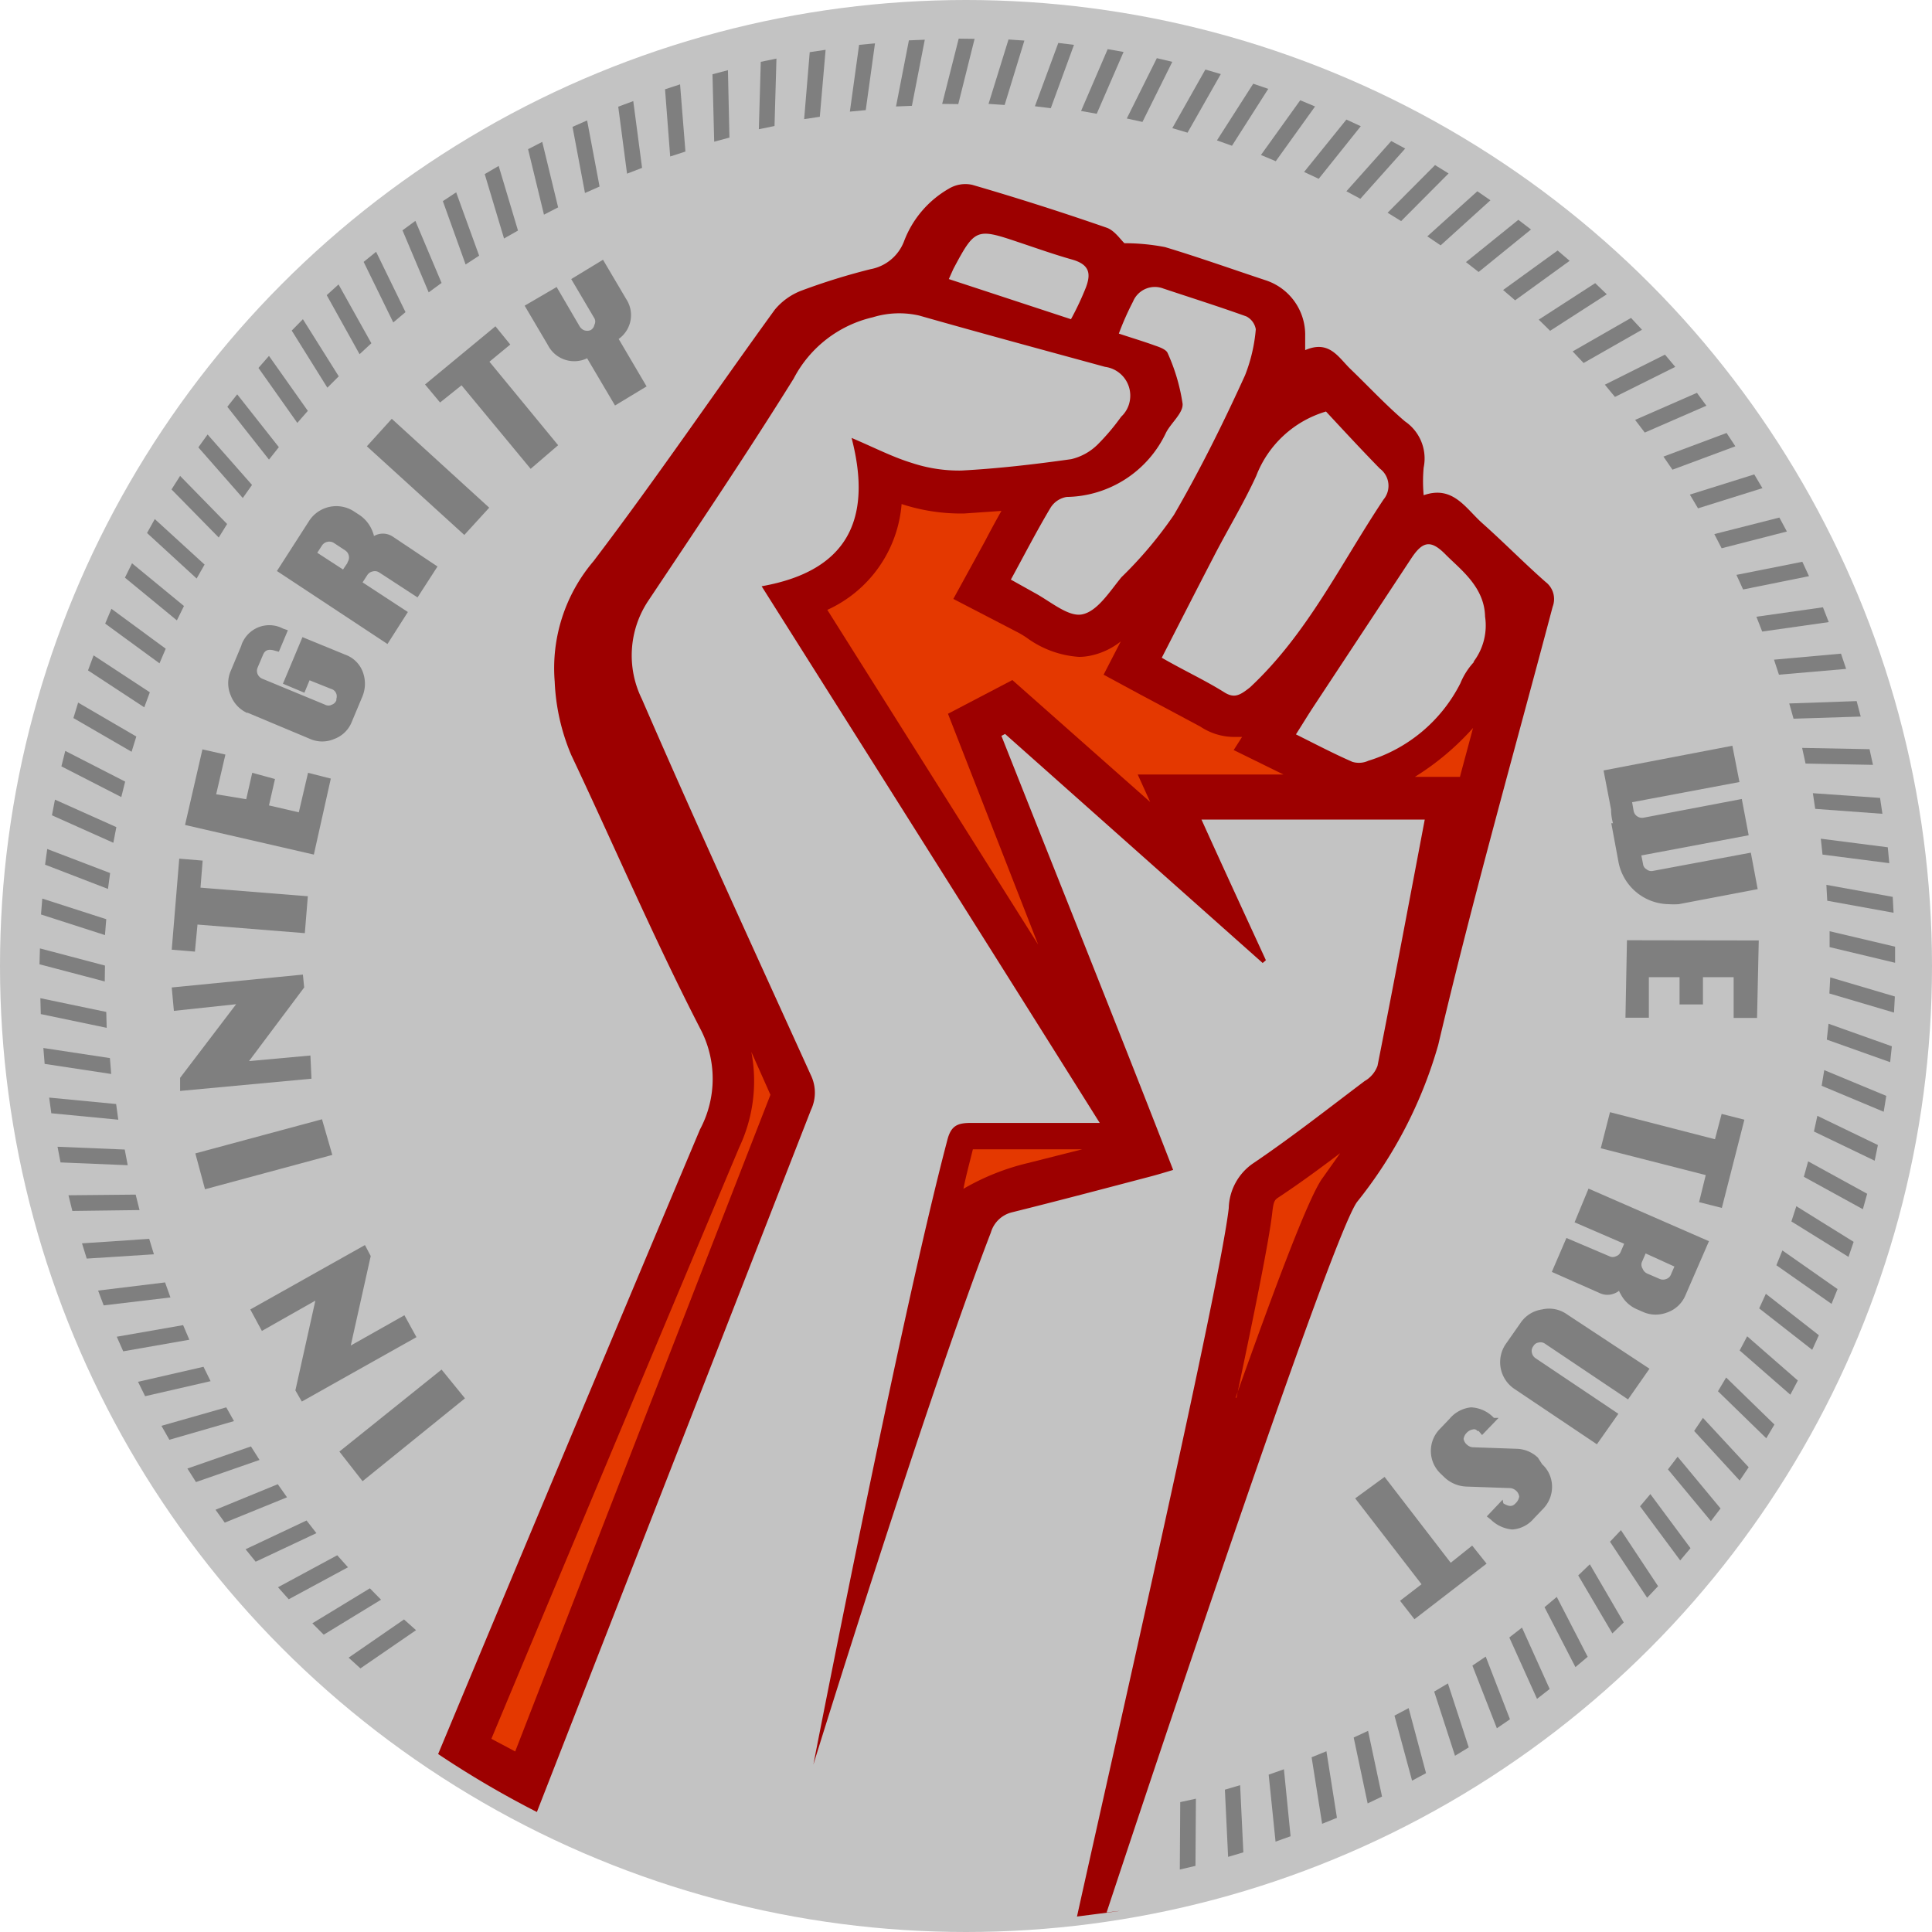 <svg id="Layer_1" data-name="Layer 1" xmlns="http://www.w3.org/2000/svg" viewBox="0 0 90 90"><defs><style>.cls-1{fill:#c3c3c3;}.cls-2{fill:#7f7f7f;}.cls-3{fill:#9d0000;}.cls-4{fill:#e43800;}</style></defs><circle class="cls-1" cx="45" cy="45" r="45"/><path class="cls-2" d="M14.46,49.17l-2.86.26L14.17,46l-.06-.6L8,46l.1,1.09,2.9-.31L8.39,50.21v.61l6.12-.57Zm4.38,12.1-2.5,1.41.93-4.17L17,58l-5.34,3,.54,1,2.49-1.41-.93,4.18.3.52,5.34-3Zm-3.43-25L14.35,36l-.43,1.84-1.39-.32.28-1.23L11.75,36l-.28,1.23L10.07,37l.43-1.85-1.07-.24-.81,3.52,6,1.38ZM15,52.14,9.1,53.73l.45,1.67,5.93-1.6ZM9.2,43.07l5,.4.14-1.72-5-.4.1-1.26L8.35,40,8,44.24l1.08.09Zm66.59.73-.07,3.61h1.09V45.52h1.43v1.27h1.09V45.52h1.43v1.9h1.09l.08-3.61Zm-.65-5.45h-.08l.34,1.83a2.42,2.42,0,0,0,2.33,1.94,3.69,3.69,0,0,0,.47,0l3.68-.7-.32-1.7L77,40.57a.34.34,0,0,1-.29-.07.32.32,0,0,1-.17-.25l-.08-.4,5-.94-.32-1.69-4.57.87a.4.4,0,0,1-.3-.06.39.39,0,0,1-.17-.26l-.07-.4,5-.94-.33-1.69-6,1.15.35,1.82A2.3,2.3,0,0,0,75.14,38.35ZM19,28.51l-2.11-1.38.22-.34a.39.39,0,0,1,.25-.17.37.37,0,0,1,.31.05l1.78,1.16.93-1.44L18.3,25a.83.83,0,0,0-.65-.12.92.92,0,0,0-.23.09.84.84,0,0,0-.05-.17,1.62,1.62,0,0,0-.61-.8l-.29-.19a1.51,1.51,0,0,0-2.06.44L12.9,26.6,18.05,30ZM16.2,26.2l-.22.33-1.2-.78.22-.34a.41.41,0,0,1,.55-.12l.53.35a.39.39,0,0,1,.17.25.38.38,0,0,1-.07.31Zm-4.67,7,2.91,1.22a1.41,1.41,0,0,0,1.14,0,1.39,1.39,0,0,0,.81-.8l.49-1.17a1.55,1.55,0,0,0,.05-1.06,1.36,1.36,0,0,0-.84-.89l-2-.82-.91,2.17,1,.42.24-.58,1,.4a.36.36,0,0,1,.25.46l0,.07a.35.35,0,0,1-.22.21.32.32,0,0,1-.3,0L12.2,31.61a.41.41,0,0,1-.2-.21.39.39,0,0,1,0-.3l.25-.59c.07-.17.19-.31.55-.2l.19.05.42-1-.23-.08a1.37,1.37,0,0,0-1.85.58.85.85,0,0,0-.09.22l-.49,1.17a1.44,1.44,0,0,0,0,1.15,1.47,1.47,0,0,0,.76.81ZM79.89,53.07,75,51.81l-.43,1.68,4.89,1.25L79.15,56l1.06.27,1.05-4.11-1.06-.27ZM71.83,61a1.46,1.46,0,0,0-1,.63l-.7,1a1.5,1.5,0,0,0,.4,2.06l3.86,2.59,1-1.42-3.86-2.59a.41.41,0,0,1-.17-.26.35.35,0,0,1,.07-.3.32.32,0,0,1,.25-.17.36.36,0,0,1,.3.06l3.86,2.59,1-1.43L73,61.23A1.44,1.44,0,0,0,71.83,61Zm-.19,6.9a1.5,1.5,0,0,0-1-.41l-2-.07a.44.44,0,0,1-.29-.11.46.46,0,0,1-.17-.28.51.51,0,0,1,.15-.29.48.48,0,0,1,.28-.15.18.18,0,0,1,.21.07h.06l.16.19.77-.8-.22,0a1.55,1.55,0,0,0-1.07-.49,1.51,1.51,0,0,0-1,.54l-.44.46a1.46,1.46,0,0,0,0,2.06l.23.22a1.57,1.57,0,0,0,1,.41l2,.07a.46.46,0,0,1,.3.11.43.43,0,0,1,.16.29.53.53,0,0,1-.17.31c-.11.12-.25.2-.57,0L70,69.86l-.74.78.19.15a1.63,1.63,0,0,0,1,.46,1.44,1.44,0,0,0,1-.51l.44-.46a1.47,1.47,0,0,0,.41-1.07,1.42,1.42,0,0,0-.46-1Zm-4.06,4.9-3.08-4-1.37,1,3.09,4-1,.77.67.86,3.36-2.59L68.58,72Zm5.77-15.86,2.31,1-.16.37a.35.35,0,0,1-.22.21.34.34,0,0,1-.31,0l-2-.85-.68,1.58,2.26,1a.84.84,0,0,0,.66,0,.72.72,0,0,0,.21-.12.8.8,0,0,0,.08.16,1.53,1.53,0,0,0,.73.69l.32.14a1.43,1.43,0,0,0,.58.12,1.55,1.55,0,0,0,.56-.11,1.43,1.43,0,0,0,.82-.78l1.1-2.53L74,55.37Zm3.15,1.82.16-.37L78,59l-.16.37a.35.35,0,0,1-.22.21.39.39,0,0,1-.3,0l-.58-.25a.41.41,0,0,1-.22-.23A.34.34,0,0,1,76.5,58.76ZM29.17,13.93,28.09,12.1l-1.48.9,1.08,1.83a.32.32,0,0,1,0,.3.36.36,0,0,1-.18.25.42.42,0,0,1-.31,0A.45.45,0,0,1,27,15.2l-1.07-1.83-1.49.87,1.08,1.83a1.38,1.38,0,0,0,1.83.62l1.3,2.2L30.12,18l-1.3-2.21A1.36,1.36,0,0,0,29.17,13.93ZM15.81,67.62,16.89,69l4.77-3.86L20.57,63.8Zm1.28-46.83,4.54,4.13,1.16-1.27-4.54-4.14Zm6.68-4.74-.69-.85L19.8,17.91l.7.84,1-.8,3.22,3.89L26,20.74l-3.2-3.89Z"/><g id="_Radial_Repeat_" data-name=" Radial Repeat "><polygon class="cls-2" points="18.82 75.44 19.38 75.94 16.79 77.72 16.24 77.22 18.82 75.44"/></g><g id="_Radial_Repeat_2" data-name=" Radial Repeat 2"><polygon class="cls-2" points="17.23 73.99 17.75 74.52 15.08 76.15 14.55 75.62 17.23 73.99"/></g><g id="_Radial_Repeat_3" data-name=" Radial Repeat 3"><polygon class="cls-2" points="15.71 72.45 16.21 73.01 13.45 74.5 12.95 73.94 15.71 72.45"/></g><g id="_Radial_Repeat_4" data-name=" Radial Repeat 4"><polygon class="cls-2" points="14.28 70.83 14.74 71.42 11.91 72.75 11.44 72.17 14.28 70.83"/></g><g id="_Radial_Repeat_5" data-name=" Radial Repeat 5"><polygon class="cls-2" points="12.94 69.14 13.37 69.75 10.47 70.93 10.04 70.33 12.94 69.14"/></g><g id="_Radial_Repeat_6" data-name=" Radial Repeat 6"><polygon class="cls-2" points="11.69 67.38 12.09 68.01 9.13 69.04 8.73 68.41 11.69 67.38"/></g><g id="_Radial_Repeat_7" data-name=" Radial Repeat 7"><polygon class="cls-2" points="10.54 65.56 10.9 66.2 7.89 67.07 7.52 66.42 10.54 65.56"/></g><g id="_Radial_Repeat_8" data-name=" Radial Repeat 8"><polygon class="cls-2" points="9.48 63.67 9.81 64.34 6.76 65.04 6.43 64.37 9.48 63.67"/></g><g id="_Radial_Repeat_9" data-name=" Radial Repeat 9"><polygon class="cls-2" points="8.53 61.73 8.82 62.41 5.74 62.95 5.44 62.27 8.53 61.73"/></g><g id="_Radial_Repeat_10" data-name=" Radial Repeat 10"><polygon class="cls-2" points="7.69 59.74 7.94 60.44 4.83 60.81 4.57 60.12 7.69 59.74"/></g><g id="_Radial_Repeat_11" data-name=" Radial Repeat 11"><polygon class="cls-2" points="6.95 57.71 7.17 58.43 4.04 58.63 3.82 57.92 6.95 57.71"/></g><g id="_Radial_Repeat_12" data-name=" Radial Repeat 12"><polygon class="cls-2" points="6.32 55.65 6.5 56.37 3.37 56.41 3.19 55.68 6.32 55.65"/></g><g id="_Radial_Repeat_13" data-name=" Radial Repeat 13"><polygon class="cls-2" points="5.81 53.55 5.95 54.28 2.82 54.15 2.68 53.42 5.81 53.55"/></g><g id="_Radial_Repeat_14" data-name=" Radial Repeat 14"><polygon class="cls-2" points="5.41 51.43 5.51 52.16 2.39 51.86 2.29 51.13 5.41 51.43"/></g><g id="_Radial_Repeat_15" data-name=" Radial Repeat 15"><polygon class="cls-2" points="5.12 49.29 5.18 50.03 2.08 49.56 2.02 48.82 5.12 49.29"/></g><g id="_Radial_Repeat_16" data-name=" Radial Repeat 16"><polygon class="cls-2" points="4.95 47.14 4.97 47.88 1.9 47.24 1.88 46.5 4.95 47.14"/></g><g id="_Radial_Repeat_17" data-name=" Radial Repeat 17"><polygon class="cls-2" points="4.89 44.98 4.88 45.72 1.84 44.92 1.86 44.18 4.89 44.98"/></g><g id="_Radial_Repeat_18" data-name=" Radial Repeat 18"><polygon class="cls-2" points="4.95 42.82 4.89 43.56 1.91 42.6 1.97 41.86 4.95 42.82"/></g><g id="_Radial_Repeat_19" data-name=" Radial Repeat 19"><polygon class="cls-2" points="5.13 40.67 5.03 41.41 2.1 40.28 2.2 39.55 5.13 40.67"/></g><g id="_Radial_Repeat_20" data-name=" Radial Repeat 20"><polygon class="cls-2" points="5.42 38.53 5.28 39.26 2.42 37.98 2.56 37.25 5.42 38.53"/></g><g id="_Radial_Repeat_21" data-name=" Radial Repeat 21"><polygon class="cls-2" points="5.83 36.41 5.65 37.13 2.86 35.7 3.04 34.98 5.83 36.41"/></g><g id="_Radial_Repeat_22" data-name=" Radial Repeat 22"><polygon class="cls-2" points="6.35 34.31 6.13 35.02 3.42 33.45 3.64 32.73 6.35 34.31"/></g><g id="_Radial_Repeat_23" data-name=" Radial Repeat 23"><polygon class="cls-2" points="6.98 32.25 6.72 32.95 4.1 31.23 4.36 30.53 6.98 32.25"/></g><g id="_Radial_Repeat_24" data-name=" Radial Repeat 24"><polygon class="cls-2" points="7.72 30.22 7.43 30.9 4.9 29.05 5.19 28.36 7.72 30.22"/></g><g id="_Radial_Repeat_25" data-name=" Radial Repeat 25"><polygon class="cls-2" points="8.57 28.23 8.24 28.9 5.82 26.91 6.15 26.24 8.57 28.23"/></g><g id="_Radial_Repeat_26" data-name=" Radial Repeat 26"><polygon class="cls-2" points="9.53 26.3 9.16 26.95 6.85 24.83 7.21 24.18 9.53 26.3"/></g><g id="_Radial_Repeat_27" data-name=" Radial Repeat 27"><polygon class="cls-2" points="10.58 24.41 10.19 25.04 7.99 22.8 8.39 22.17 10.58 24.41"/></g><g id="_Radial_Repeat_28" data-name=" Radial Repeat 28"><polygon class="cls-2" points="11.74 22.59 11.31 23.2 9.24 20.84 9.67 20.24 11.74 22.59"/></g><g id="_Radial_Repeat_29" data-name=" Radial Repeat 29"><polygon class="cls-2" points="12.99 20.83 12.53 21.41 10.59 18.95 11.05 18.37 12.99 20.83"/></g><g id="_Radial_Repeat_30" data-name=" Radial Repeat 30"><polygon class="cls-2" points="14.34 19.14 13.85 19.7 12.04 17.14 12.53 16.58 14.34 19.14"/></g><g id="_Radial_Repeat_31" data-name=" Radial Repeat 31"><polygon class="cls-2" points="15.78 17.53 15.25 18.06 13.59 15.4 14.11 14.87 15.78 17.53"/></g><g id="_Radial_Repeat_32" data-name=" Radial Repeat 32"><polygon class="cls-2" points="17.3 15.99 16.75 16.5 15.22 13.75 15.77 13.25 17.3 15.99"/></g><g id="_Radial_Repeat_33" data-name=" Radial Repeat 33"><polygon class="cls-2" points="18.89 14.54 18.32 15.02 16.94 12.2 17.52 11.73 18.89 14.54"/></g><g id="_Radial_Repeat_34" data-name=" Radial Repeat 34"><polygon class="cls-2" points="20.57 13.18 19.97 13.62 18.75 10.73 19.35 10.29 20.57 13.18"/></g><g id="_Radial_Repeat_35" data-name=" Radial Repeat 35"><polygon class="cls-2" points="22.32 11.91 21.69 12.32 20.63 9.37 21.25 8.96 22.32 11.91"/></g><g id="_Radial_Repeat_36" data-name=" Radial Repeat 36"><polygon class="cls-2" points="24.13 10.74 23.48 11.11 22.58 8.11 23.23 7.73 24.13 10.74"/></g><g id="_Radial_Repeat_37" data-name=" Radial Repeat 37"><polygon class="cls-2" points="26 9.66 25.34 10 24.6 6.95 25.26 6.61 26 9.66"/></g><g id="_Radial_Repeat_38" data-name=" Radial Repeat 38"><polygon class="cls-2" points="27.93 8.69 27.25 8.99 26.67 5.91 27.35 5.61 27.93 8.69"/></g><g id="_Radial_Repeat_39" data-name=" Radial Repeat 39"><polygon class="cls-2" points="29.91 7.82 29.21 8.09 28.8 4.97 29.5 4.71 29.91 7.82"/></g><g id="_Radial_Repeat_40" data-name=" Radial Repeat 40"><polygon class="cls-2" points="31.93 7.06 31.22 7.29 30.98 4.16 31.68 3.93 31.93 7.06"/></g><g id="_Radial_Repeat_41" data-name=" Radial Repeat 41"><polygon class="cls-2" points="33.98 6.41 33.27 6.6 33.19 3.46 33.91 3.27 33.98 6.41"/></g><g id="_Radial_Repeat_42" data-name=" Radial Repeat 42"><polygon class="cls-2" points="36.08 5.87 35.35 6.02 35.44 2.88 36.17 2.73 36.08 5.87"/></g><g id="_Radial_Repeat_43" data-name=" Radial Repeat 43"><polygon class="cls-2" points="38.19 5.44 37.46 5.55 37.72 2.43 38.46 2.32 38.19 5.44"/></g><g id="_Radial_Repeat_44" data-name=" Radial Repeat 44"><polygon class="cls-2" points="40.33 5.13 39.59 5.2 40.02 2.09 40.76 2.02 40.33 5.13"/></g><g id="_Radial_Repeat_45" data-name=" Radial Repeat 45"><polygon class="cls-2" points="42.48 4.93 41.74 4.96 42.34 1.88 43.08 1.85 42.48 4.93"/></g><g id="_Radial_Repeat_46" data-name=" Radial Repeat 46"><polygon class="cls-2" points="44.64 4.85 43.89 4.84 44.66 1.8 45.4 1.81 44.64 4.85"/></g><g id="_Radial_Repeat_47" data-name=" Radial Repeat 47"><polygon class="cls-2" points="46.8 4.89 46.05 4.84 46.98 1.84 47.72 1.89 46.8 4.89"/></g><g id="_Radial_Repeat_48" data-name=" Radial Repeat 48"><polygon class="cls-2" points="48.95 5.04 48.21 4.95 49.3 2 50.03 2.09 48.95 5.04"/></g><g id="_Radial_Repeat_49" data-name=" Radial Repeat 49"><polygon class="cls-2" points="51.09 5.3 50.36 5.17 51.6 2.29 52.34 2.42 51.09 5.3"/></g><g id="_Radial_Repeat_50" data-name=" Radial Repeat 50"><polygon class="cls-2" points="53.22 5.68 52.49 5.52 53.89 2.71 54.61 2.88 53.22 5.68"/></g><g id="_Radial_Repeat_51" data-name=" Radial Repeat 51"><polygon class="cls-2" points="55.32 6.18 54.61 5.97 56.15 3.24 56.87 3.45 55.32 6.18"/></g><g id="_Radial_Repeat_52" data-name=" Radial Repeat 52"><polygon class="cls-2" points="57.39 6.79 56.69 6.54 58.38 3.9 59.08 4.14 57.39 6.79"/></g><g id="_Radial_Repeat_53" data-name=" Radial Repeat 53"><polygon class="cls-2" points="59.43 7.51 58.74 7.22 60.57 4.67 61.26 4.96 59.43 7.51"/></g><g id="_Radial_Repeat_54" data-name=" Radial Repeat 54"><polygon class="cls-2" points="61.43 8.33 60.75 8.01 62.72 5.57 63.39 5.88 61.43 8.33"/></g><g id="_Radial_Repeat_55" data-name=" Radial Repeat 55"><polygon class="cls-2" points="63.37 9.26 62.72 8.91 64.81 6.57 65.46 6.92 63.37 9.26"/></g><g id="_Radial_Repeat_56" data-name=" Radial Repeat 56"><polygon class="cls-2" points="65.27 10.3 64.64 9.91 66.85 7.69 67.48 8.08 65.27 10.3"/></g><g id="_Radial_Repeat_57" data-name=" Radial Repeat 57"><polygon class="cls-2" points="67.11 11.43 66.49 11.01 68.82 8.91 69.43 9.33 67.11 11.43"/></g><g id="_Radial_Repeat_58" data-name=" Radial Repeat 58"><polygon class="cls-2" points="68.88 12.67 68.29 12.21 70.73 10.24 71.32 10.69 68.88 12.67"/></g><g id="_Radial_Repeat_59" data-name=" Radial Repeat 59"><polygon class="cls-2" points="70.58 13.99 70.02 13.51 72.56 11.67 73.12 12.15 70.58 13.99"/></g><g id="_Radial_Repeat_60" data-name=" Radial Repeat 60"><polygon class="cls-2" points="72.21 15.41 71.68 14.89 74.31 13.19 74.85 13.71 72.21 15.41"/></g><g id="_Radial_Repeat_61" data-name=" Radial Repeat 61"><polygon class="cls-2" points="73.77 16.91 73.26 16.37 75.98 14.81 76.49 15.36 73.77 16.91"/></g><g id="_Radial_Repeat_62" data-name=" Radial Repeat 62"><polygon class="cls-2" points="75.23 18.49 74.76 17.92 77.56 16.52 78.04 17.09 75.23 18.49"/></g><g id="_Radial_Repeat_63" data-name=" Radial Repeat 63"><polygon class="cls-2" points="76.62 20.15 76.17 19.56 79.05 18.3 79.49 18.9 76.62 20.15"/></g><g id="_Radial_Repeat_64" data-name=" Radial Repeat 64"><polygon class="cls-2" points="77.91 21.88 77.49 21.27 80.43 20.17 80.84 20.79 77.91 21.88"/></g><g id="_Radial_Repeat_65" data-name=" Radial Repeat 65"><polygon class="cls-2" points="79.1 23.68 78.72 23.04 81.72 22.1 82.1 22.74 79.1 23.68"/></g><g id="_Radial_Repeat_66" data-name=" Radial Repeat 66"><polygon class="cls-2" points="80.2 25.54 79.86 24.88 82.89 24.11 83.24 24.76 80.2 25.54"/></g><g id="_Radial_Repeat_67" data-name=" Radial Repeat 67"><polygon class="cls-2" points="81.2 27.46 80.89 26.78 83.96 26.17 84.27 26.84 81.2 27.46"/></g><g id="_Radial_Repeat_68" data-name=" Radial Repeat 68"><polygon class="cls-2" points="82.09 29.42 81.82 28.73 84.92 28.29 85.19 28.98 82.09 29.42"/></g><g id="_Radial_Repeat_69" data-name=" Radial Repeat 69"><polygon class="cls-2" points="82.87 31.43 82.64 30.73 85.76 30.45 86 31.16 82.87 31.43"/></g><g id="_Radial_Repeat_70" data-name=" Radial Repeat 70"><polygon class="cls-2" points="83.55 33.48 83.35 32.77 86.49 32.66 86.68 33.38 83.55 33.48"/></g><g id="_Radial_Repeat_71" data-name=" Radial Repeat 71"><polygon class="cls-2" points="84.11 35.57 83.95 34.84 87.09 34.9 87.25 35.63 84.11 35.57"/></g><g id="_Radial_Repeat_72" data-name=" Radial Repeat 72"><polygon class="cls-2" points="84.56 37.68 84.45 36.95 87.58 37.17 87.69 37.91 84.56 37.68"/></g><g id="_Radial_Repeat_73" data-name=" Radial Repeat 73"><polygon class="cls-2" points="84.9 39.81 84.82 39.07 87.94 39.47 88.01 40.21 84.9 39.81"/></g><g id="_Radial_Repeat_74" data-name=" Radial Repeat 74"><polygon class="cls-2" points="85.12 41.96 85.08 41.22 88.17 41.78 88.21 42.52 85.12 41.96"/></g><g id="_Radial_Repeat_75" data-name=" Radial Repeat 75"><polygon class="cls-2" points="85.23 44.12 85.23 43.38 88.28 44.1 88.28 44.85 85.23 44.12"/></g><g id="_Radial_Repeat_76" data-name=" Radial Repeat 76"><polygon class="cls-2" points="85.22 46.28 85.26 45.53 88.27 46.42 88.23 47.17 85.22 46.28"/></g><g id="_Radial_Repeat_77" data-name=" Radial Repeat 77"><polygon class="cls-2" points="85.1 48.43 85.18 47.69 88.13 48.74 88.05 49.48 85.1 48.43"/></g><g id="_Radial_Repeat_78" data-name=" Radial Repeat 78"><polygon class="cls-2" points="84.86 50.58 84.98 49.85 87.87 51.05 87.75 51.79 84.86 50.58"/></g><g id="_Radial_Repeat_79" data-name=" Radial Repeat 79"><polygon class="cls-2" points="84.5 52.71 84.66 51.98 87.48 53.34 87.33 54.07 84.5 52.71"/></g><g id="_Radial_Repeat_80" data-name=" Radial Repeat 80"><polygon class="cls-2" points="84.03 54.82 84.23 54.1 86.98 55.61 86.78 56.33 84.03 54.82"/></g><g id="_Radial_Repeat_81" data-name=" Radial Repeat 81"><polygon class="cls-2" points="83.45 56.9 83.68 56.19 86.35 57.85 86.11 58.55 83.45 56.9"/></g><g id="_Radial_Repeat_82" data-name=" Radial Repeat 82"><polygon class="cls-2" points="82.75 58.94 83.03 58.25 85.6 60.05 85.32 60.74 82.75 58.94"/></g><g id="_Radial_Repeat_83" data-name=" Radial Repeat 83"><polygon class="cls-2" points="81.95 60.95 82.26 60.27 84.73 62.2 84.42 62.88 81.95 60.95"/></g><g id="_Radial_Repeat_84" data-name=" Radial Repeat 84"><polygon class="cls-2" points="81.04 62.91 81.39 62.25 83.75 64.31 83.4 64.97 81.04 62.91"/></g><g id="_Radial_Repeat_85" data-name=" Radial Repeat 85"><polygon class="cls-2" points="80.03 64.81 80.41 64.17 82.66 66.36 82.28 67 80.03 64.81"/></g><g id="_Radial_Repeat_86" data-name=" Radial Repeat 86"><polygon class="cls-2" points="78.92 66.66 79.33 66.05 81.46 68.35 81.04 68.97 78.92 66.66"/></g><g id="_Radial_Repeat_87" data-name=" Radial Repeat 87"><polygon class="cls-2" points="77.7 68.45 78.15 67.86 80.15 70.27 79.7 70.86 77.7 68.45"/></g><g id="_Radial_Repeat_88" data-name=" Radial Repeat 88"><polygon class="cls-2" points="76.4 70.17 76.88 69.6 78.75 72.12 78.27 72.69 76.4 70.17"/></g><g id="_Radial_Repeat_89" data-name=" Radial Repeat 89"><polygon class="cls-2" points="75 71.82 75.51 71.28 77.24 73.89 76.73 74.43 75 71.82"/></g><g id="_Radial_Repeat_90" data-name=" Radial Repeat 90"><polygon class="cls-2" points="73.52 73.39 74.06 72.87 75.64 75.58 75.11 76.09 73.52 73.39"/></g><g id="_Radial_Repeat_91" data-name=" Radial Repeat 91"><polygon class="cls-2" points="71.95 74.87 72.52 74.39 73.96 77.18 73.39 77.66 71.95 74.87"/></g><g id="_Radial_Repeat_92" data-name=" Radial Repeat 92"><polygon class="cls-2" points="70.31 76.28 70.9 75.82 72.19 78.68 71.6 79.14 70.31 76.28"/></g><g id="_Radial_Repeat_93" data-name=" Radial Repeat 93"><polygon class="cls-2" points="68.59 77.59 69.21 77.17 70.34 80.09 69.73 80.51 68.59 77.59"/></g><g id="_Radial_Repeat_94" data-name=" Radial Repeat 94"><polygon class="cls-2" points="66.81 78.8 67.45 78.42 68.42 81.4 67.78 81.79 66.81 78.8"/></g><g id="_Radial_Repeat_95" data-name=" Radial Repeat 95"><polygon class="cls-2" points="64.96 79.92 65.62 79.57 66.43 82.6 65.78 82.95 64.96 79.92"/></g><g id="_Radial_Repeat_96" data-name=" Radial Repeat 96"><polygon class="cls-2" points="63.06 80.94 63.73 80.63 64.38 83.69 63.71 84.01 63.06 80.94"/></g><g id="_Radial_Repeat_97" data-name=" Radial Repeat 97"><polygon class="cls-2" points="61.1 81.86 61.79 81.58 62.28 84.68 61.59 84.96 61.1 81.86"/></g><g id="_Radial_Repeat_98" data-name=" Radial Repeat 98"><polygon class="cls-2" points="59.1 82.67 59.81 82.42 60.12 85.54 59.42 85.79 59.1 82.67"/></g><g id="_Radial_Repeat_99" data-name=" Radial Repeat 99"><polygon class="cls-2" points="57.06 83.37 57.77 83.16 57.92 86.29 57.21 86.5 57.06 83.37"/></g><g id="_Radial_Repeat_100" data-name=" Radial Repeat 100"><polygon class="cls-2" points="54.98 83.95 55.71 83.79 55.69 86.92 54.96 87.09 54.98 83.95"/></g><path class="cls-3" d="M72,27.11c-1-.88-1.94-1.84-2.94-2.73-.78-.69-1.37-1.79-2.74-1.31a7,7,0,0,1,0-1.29,2.09,2.09,0,0,0-.87-2.15c-.88-.75-1.67-1.6-2.51-2.41-.59-.56-1-1.4-2.14-.91v-.65A2.67,2.67,0,0,0,59,13.07c-1.57-.52-3.14-1.08-4.73-1.56a10,10,0,0,0-1.89-.18c-.19-.18-.46-.59-.82-.72q-3.11-1.08-6.27-2a1.49,1.49,0,0,0-1.09.18,4.76,4.76,0,0,0-2.09,2.46,2.07,2.07,0,0,1-1.56,1.29,30,30,0,0,0-3.22,1,3,3,0,0,0-1.24.89c-2.82,3.89-5.53,7.88-8.44,11.71a7.69,7.69,0,0,0-1.81,5.61,9.79,9.79,0,0,0,.77,3.42c2,4.23,3.85,8.55,6,12.73a5,5,0,0,1,0,4.71q-6.12,14.53-12.2,29.1a45,45,0,0,0,4.6,2.7L37.78,51.7a1.87,1.87,0,0,0,0-1.6c-2.65-5.84-5.33-11.66-7.88-17.54A4.59,4.59,0,0,1,30.19,28c2.29-3.43,4.6-6.86,6.78-10.36a5.57,5.57,0,0,1,3.69-2.86,4.17,4.17,0,0,1,2.16-.08c2.88.82,5.77,1.6,8.66,2.39a1.35,1.35,0,0,1,1.16,1.52,1.32,1.32,0,0,1-.41.8,10.33,10.33,0,0,1-1.09,1.29,2.59,2.59,0,0,1-1.24.69c-1.7.24-3.42.44-5.13.53a7,7,0,0,1-2.31-.36c-.88-.27-1.71-.7-2.79-1.16,1,3.85-.24,6.21-4.19,6.91,5.29,8.38,10.48,16.6,15.75,25h-6c-.63,0-.93.13-1.1.8-2.24,8.5-6.24,29.09-6.24,29.09s5.2-16.82,8.27-24.79a1.36,1.36,0,0,1,1-.94c2.13-.53,4.25-1.09,6.38-1.65.35-.09.71-.2,1.11-.32C52,47.68,49.31,41,46.65,34.28l.17-.09,12,10.67.15-.13c-1-2.17-2-4.34-3-6.55h10.4c-.74,3.9-1.45,7.69-2.2,11.47a1.35,1.35,0,0,1-.6.71c-1.71,1.29-3.39,2.61-5.16,3.81a2.61,2.61,0,0,0-1.17,2.11c-.4,3.55-5.16,24.38-7.07,33,3.42-.44,1.38-.19,1.38-.19S61.81,58,63.21,56A20.75,20.75,0,0,0,67,48.67c1.61-6.84,3.53-13.61,5.33-20.41A1,1,0,0,0,72,27.11ZM50.59,13.38a13.48,13.48,0,0,1-.7,1.49L44.2,13l.21-.47c1-1.88,1.07-1.91,3-1.26.84.28,1.68.58,2.53.82S50.81,12.78,50.59,13.38Zm-.18,15.24c-.64.13-1.47-.6-2.21-1L47.09,27c.64-1.17,1.21-2.28,1.85-3.35a1.09,1.09,0,0,1,.75-.5,5.2,5.2,0,0,0,4.63-3c.24-.46.8-.91.77-1.34a8.86,8.86,0,0,0-.7-2.37c-.07-.16-.37-.27-.58-.34-.52-.19-1.06-.35-1.69-.56a13.22,13.22,0,0,1,.66-1.49,1.1,1.1,0,0,1,1.41-.61c1.29.43,2.59.84,3.87,1.3a.83.83,0,0,1,.44.6,7.58,7.58,0,0,1-.5,2.14c-1,2.2-2.09,4.4-3.31,6.5a19,19,0,0,1-2.45,2.91C51.69,27.56,51.12,28.48,50.41,28.62ZM57,32.23c-.9-.56-1.86-1-2.88-1.59.81-1.58,1.6-3.13,2.4-4.67.65-1.27,1.4-2.49,2-3.8a5,5,0,0,1,3.25-3c.79.85,1.64,1.77,2.51,2.66a1,1,0,0,1,.17,1.44c-2,3-3.54,6.25-6.22,8.75C57.75,32.4,57.49,32.55,57,32.23Zm11.67-1.4a3.29,3.29,0,0,0-.64,1,7.15,7.15,0,0,1-4.29,3.61,1.05,1.05,0,0,1-.74.05c-.87-.38-1.71-.82-2.63-1.28.3-.47.56-.9.83-1.31L65.75,26c.53-.8.91-.86,1.59-.17s1.81,1.5,1.84,2.89a2.79,2.79,0,0,1-.54,2.11Z"/><path class="cls-4" d="M24,81.59,22.89,81q5.76-13.78,11.55-27.56A7.22,7.22,0,0,0,35,49l.89,2C32.38,60,24,81.59,24,81.59ZM57.6,65.11c.87-4.12,1.53-7.38,1.67-8.65.06-.53.12-.57.3-.69,1-.66,1.93-1.35,2.86-2.05l-.8,1.13c-.63.81-2.2,5-4.07,10.26ZM45.32,53.54h5.09l-2.53.64a11,11,0,0,0-3,1.2C45,54.77,45.17,54.15,45.32,53.54ZM38.54,28.41A5.93,5.93,0,0,0,42,23.48a8.86,8.86,0,0,0,2.6.44h.32l1.73-.12c-.26.46-.51.92-.76,1.4l-1.48,2.7L46.53,29l.79.41a4.27,4.27,0,0,1,.51.3,4.64,4.64,0,0,0,2.43.89,2.57,2.57,0,0,0,.55-.06,3.35,3.35,0,0,0,1.4-.66l-.8,1.55,1.72.93.92.49,1.87,1a2.86,2.86,0,0,0,1.55.48h.39l-.39.61,2.32,1.14H53l.58,1.28-6.42-5.68-3,1.57L48.36,44Zm27.37,7.78a12.34,12.34,0,0,0,2.71-2.28c-.2.76-.41,1.52-.61,2.28Z"/></svg>